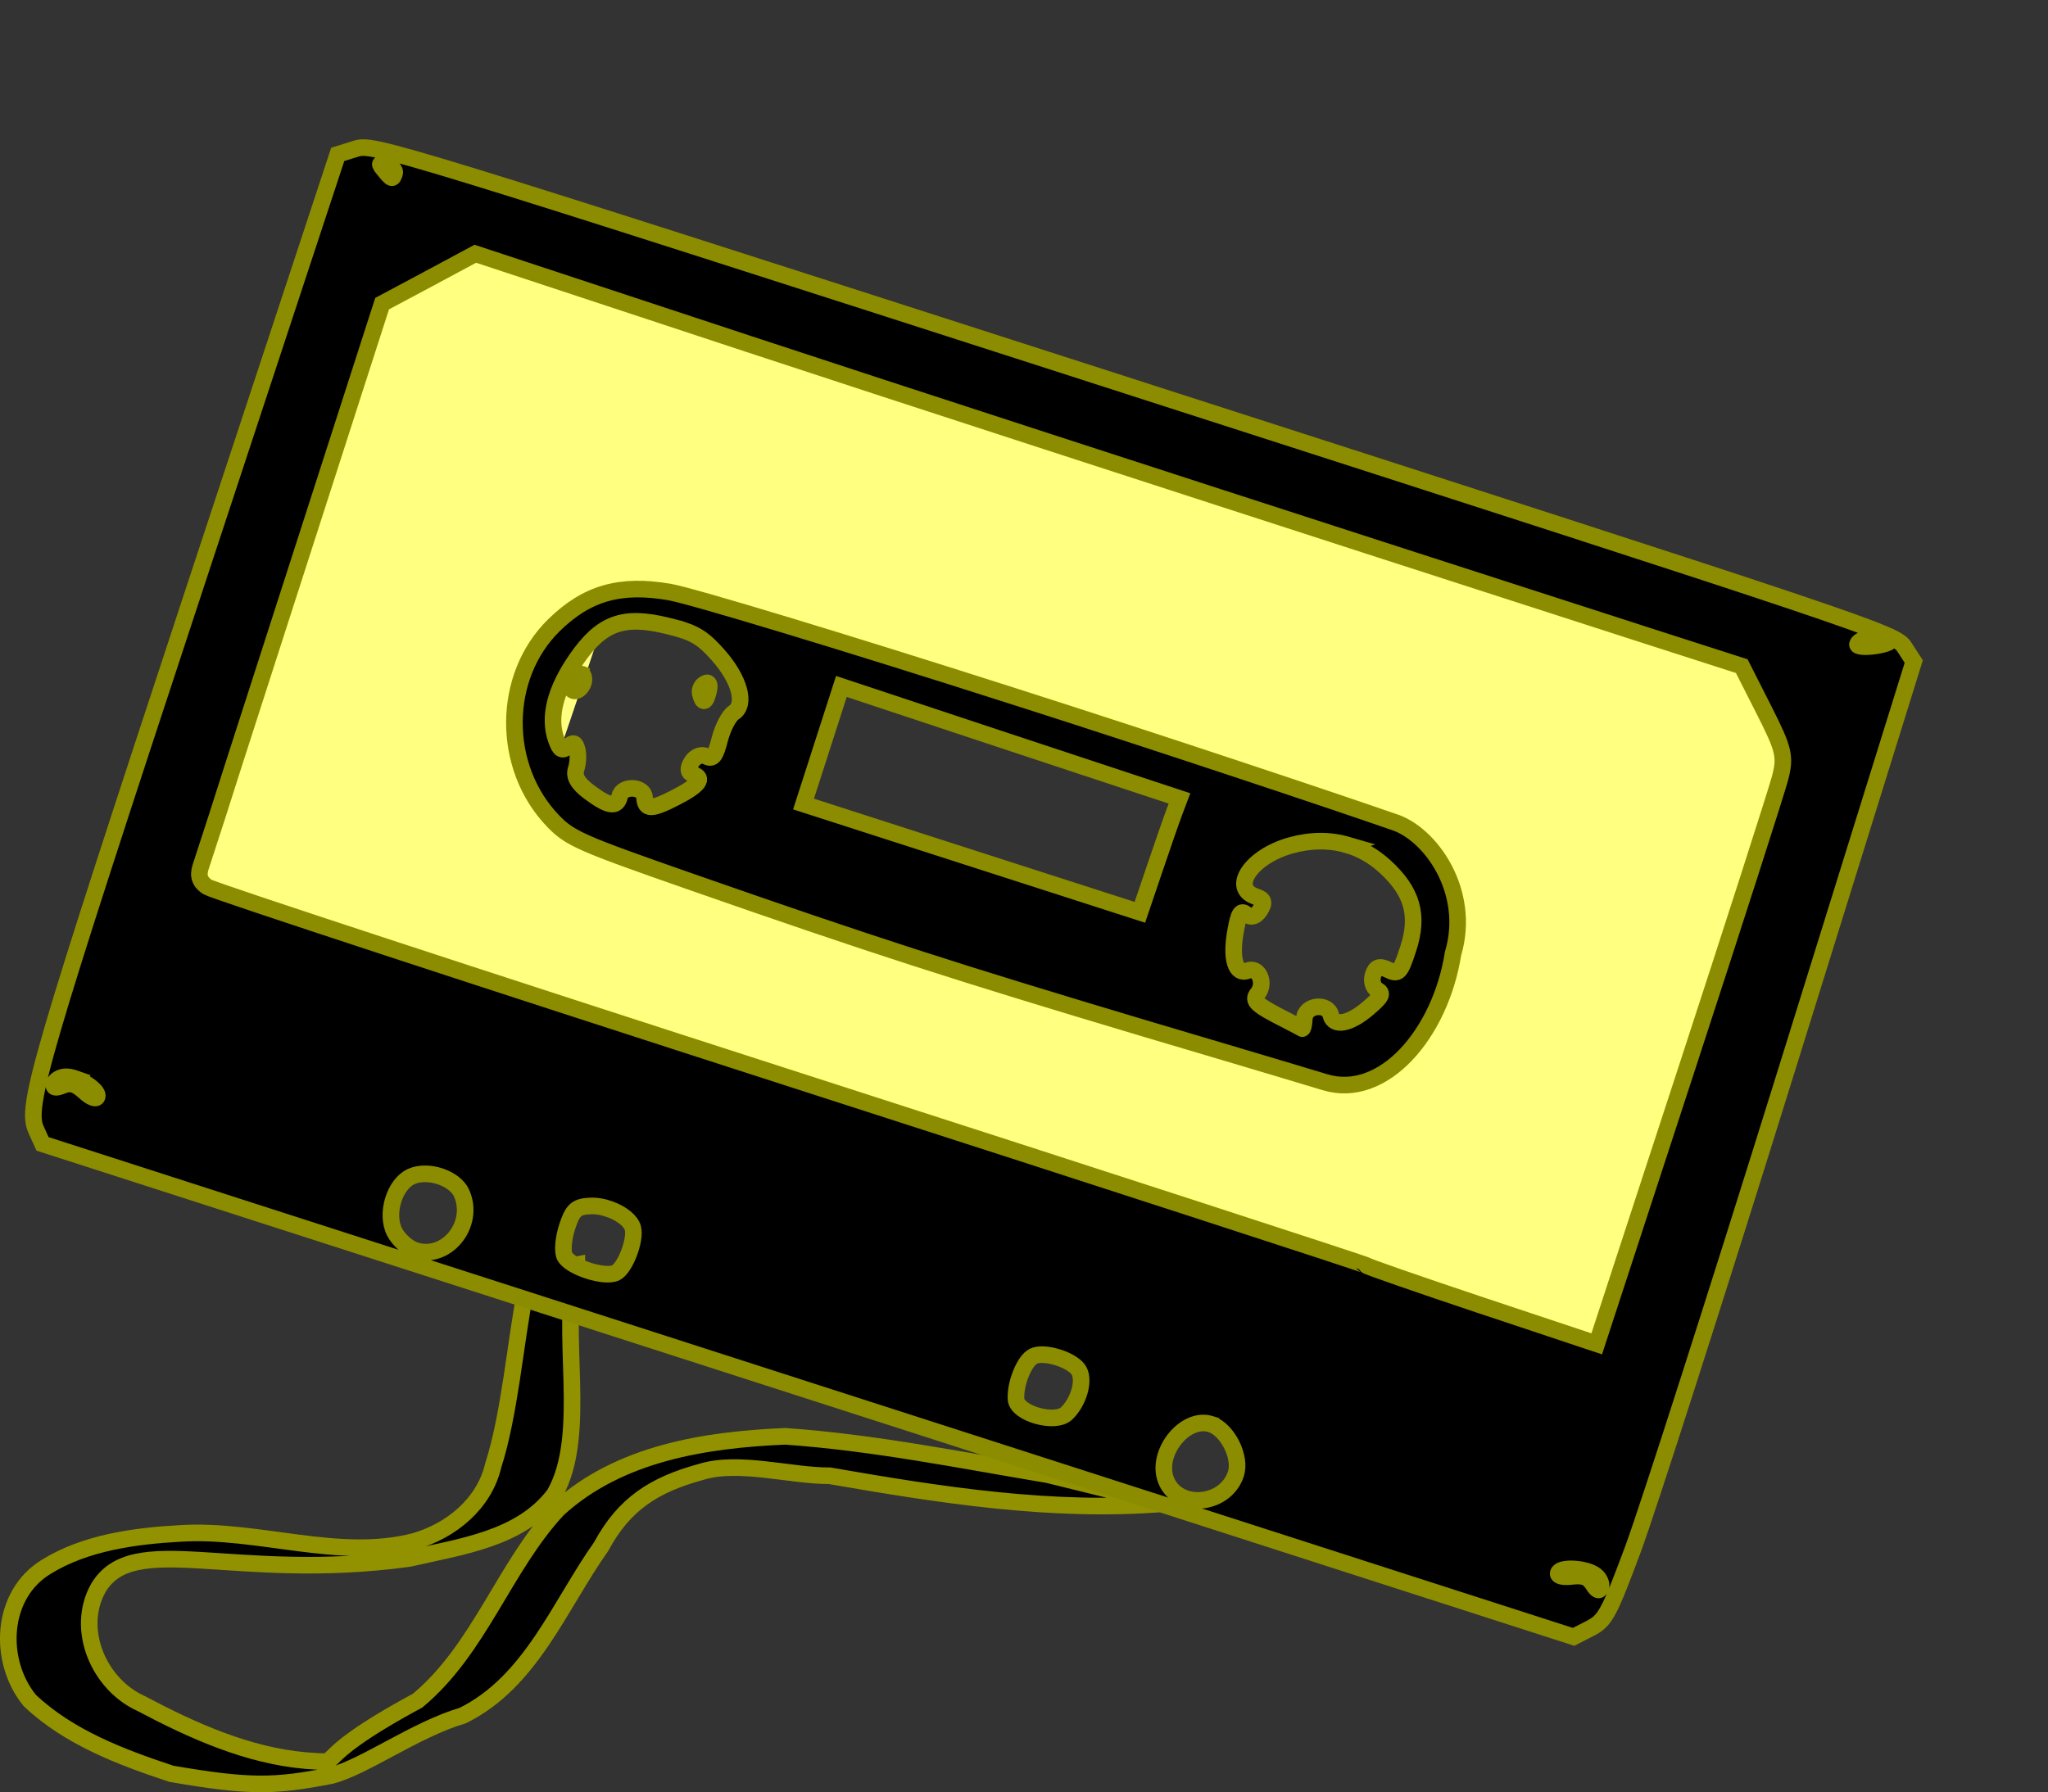 <?xml version="1.0" encoding="UTF-8" standalone="no"?>
<!-- Created with Inkscape (http://www.inkscape.org/) -->

<svg
   width="65.279mm"
   height="57.136mm"
   id="svg1901"
   sodipodi:version="0.32"
   inkscape:version="1.4 (e7c3feb100, 2024-10-09)"
   sodipodi:docname="loading.svg"
   inkscape:output_extension="org.inkscape.output.svg.inkscape"
   sodipodi:modified="true"
   version="1.1"
   xmlns:inkscape="http://www.inkscape.org/namespaces/inkscape"
   xmlns:sodipodi="http://sodipodi.sourceforge.net/DTD/sodipodi-0.dtd"
   xmlns="http://www.w3.org/2000/svg"
   xmlns:svg="http://www.w3.org/2000/svg"
   xmlns:rdf="http://www.w3.org/1999/02/22-rdf-syntax-ns#"
   xmlns:cc="http://creativecommons.org/ns#"
   xmlns:dc="http://purl.org/dc/elements/1.1/">
  <rect width="100%" height="100%" fill="#333333" stroke="none"/>
  <defs
     id="defs1903" />
  <sodipodi:namedview
     id="base"
     pagecolor="#ffffff"
     bordercolor="#666666"
     borderopacity="1.0"
     inkscape:pageopacity="0.0"
     inkscape:pageshadow="2"
     inkscape:zoom="2"
     inkscape:cx="91.75"
     inkscape:cy="61"
     inkscape:document-units="px"
     inkscape:current-layer="layer1"
     gridtolerance="10000"
     inkscape:window-width="1239"
     inkscape:window-height="761"
     inkscape:window-x="671"
     inkscape:window-y="198"
     inkscape:showpageshadow="2"
     inkscape:pagecheckerboard="0"
     inkscape:deskcolor="#d1d1d1"
     inkscape:window-maximized="0" />
  <g
     inkscape:label="Taso 1"
     inkscape:groupmode="layer"
     id="layer1"
     style="opacity:1"
     transform="translate(121.457,115.364)">
    <path
       style="color:#000000;display:inline;overflow:visible;visibility:visible;opacity:1;fill:#000000;fill-opacity:1;fill-rule:evenodd;stroke:#929200;stroke-width:2;stroke-linecap:butt;stroke-linejoin:miter;stroke-miterlimit:4;stroke-dasharray:none;stroke-dashoffset:0;stroke-opacity:1;marker:none;marker-start:none;marker-mid:none;marker-end:none;enable-background:accumulate"
       d="m -51.967,37.019 c -2.2,7.952 1.481,20.39 -2.694,27.669 -4.054,5.414 -11.36,6.318 -17.519,7.746 -21.194,2.906 -33.237,-3.532 -37.441,3.561 -2.794,5.016 0.106,11.651 5.184,13.919 6.173,3.277 12.847,6.276 19.874,6.875 5.35,0.327 -0.883,0.497 13.417,-7.233 7.467,-6.208 10.392,-16.064 16.898,-23.064 7.361,-6.752 17.777,-8.383 27.4,-8.782 10.634,0.742 21.12,2.872 31.61,4.624 4.717,1.159 9.433,2.318 14.15,3.477 -13.575,1.114 -27.084,-1.04 -40.419,-3.348 -4.773,0.013 -11.011,-1.889 -15.561,-0.446 -5.59,1.534 -9.202,3.836 -11.967,8.977 -5.037,7.108 -8.442,16.304 -16.684,20.368 -5.704,1.682 -11.772,6.169 -15.845,7.232 -6.819,1.322 -9.754,1.414 -19.254,-0.221 -6.061,-2.012 -12.352,-4.384 -17.049,-8.832 -3.881,-4.744 -3.556,-12.785 2.025,-16.132 4.675,-2.884 10.613,-3.697 16.071,-3.996 9.412,-0.602 19.157,3.335 28.279,0.937 4.38,-1.261 8.373,-4.513 9.454,-9.128 1.955,-6.062 2.651,-14.622 3.851,-20.867 3.284,-0.596 2.936,-2.741 6.22,-3.337 z"
       id="path10712"
       sodipodi:nodetypes="cccccccccccccccccccccccc" />
    <path
       style="color:#000000;display:inline;overflow:visible;visibility:visible;opacity:1;fill:#ffff80;fill-opacity:1;fill-rule:evenodd;stroke:none;stroke-width:23.203;stroke-linecap:butt;stroke-linejoin:miter;stroke-miterlimit:4;stroke-dasharray:none;stroke-dashoffset:0;stroke-opacity:1;marker:none;marker-start:none;marker-mid:none;marker-end:none;enable-background:accumulate"
       d="m -72.418,-89.221 -27.549,85.54 174.939,56.341 27.549,-85.54 z m 24.096,47.513 101.401,32.302 -6.181,22.5 -102.584,-33.038 z"
       id="rect9884"
       sodipodi:nodetypes="cccccccccc" />
    <path
       style="fill:#000000;stroke:#8c8c00;stroke-width:2;stroke-miterlimit:4;stroke-dasharray:none;stroke-opacity:1"
       d="m 15.206,-68.622 c -89.88,-28.947 -91.679,-29.489 -93.807,-28.814 l -2.17,0.677 -17.308,52.502 c -18.631,56.54 -20.289,62.228 -19.044,64.987 l 0.792,1.741 92.213,29.698 92.233,29.705 1.993,-1.022 c 1.829,-0.938 2.244,-1.726 5.152,-9.521 1.743,-4.673 10.078,-30.66 18.51,-57.749 l 15.325,-49.236 -1.126,-1.738 c -1.093,-1.673 -3.507,-2.483 -92.763,-31.228 z m 90.661,30.041 c 0.158,0.043 0.28,0.114 0.383,0.19 0.365,0.268 -0.395,0.645 -1.714,0.845 -1.319,0.201 -2.32,0.11 -2.219,-0.204 0.219,-0.681 2.447,-1.134 3.551,-0.831 z M -74.841,-95.471 c 0.621,0.194 1.039,0.632 0.925,0.986 -0.253,0.784 -0.325,0.761 -1.286,-0.414 -0.653,-0.798 -0.603,-0.873 0.361,-0.571 z m 10.646,10.683 32.864,10.85 c 18.067,5.965 52.397,17.106 76.277,24.832 29.934,9.685 43.427,14.008 43.427,14.008 l 2.685,5.301 c 2.419,4.77 2.615,5.608 1.914,8.247 -0.429,1.615 -5.56,17.594 -11.418,35.521 L 70.902,46.567 57.059,41.954 C 49.454,39.411 43.194,37.232 43.134,37.114 43.073,36.996 11.928,26.875 -26.068,14.627 -64.065,2.379 -95.737,-8.022 -96.465,-8.488 c -0.905,-0.58 -1.17,-1.328 -0.832,-2.375 1.893,-5.815 2.275,-6.973 3.813,-11.838 l 9.03,-28.038 9.03,-28.038 5.625,-3.002 z m 65.083,53.393 c -20.849,-6.675 -39.063,-12.182 -41.717,-12.637 -5.928,-1.016 -9.933,0.128 -13.889,4.001 -6.317,6.185 -6.367,17.118 -0.087,23.62 2.027,2.098 3.358,2.673 16.575,7.29 21.712,7.586 31.588,10.785 54.991,17.777 0,0 16.205,4.805 21.413,6.386 C 45.186,17.17 52.063,9.196 53.589,-0.447 55.843,-7.965 50.837,-14.996 46.355,-16.353 38.456,-19.102 17.923,-25.947 0.888,-31.396 Z m -39.927,-8.001 c 1.709,0.585 2.618,1.309 4.036,2.897 2.648,2.964 3.491,6.022 1.934,7.012 -0.559,0.356 -1.316,1.798 -1.677,3.209 -0.526,2.055 -0.84,2.454 -1.635,2.047 -0.569,-0.291 -1.316,-0.001 -1.749,0.679 -0.494,0.775 -0.448,1.298 0.142,1.488 1.419,0.457 0.737,1.35 -2.102,2.806 -2.911,1.493 -3.637,1.49 -3.72,-0.022 -0.075,-1.362 -2.677,-1.485 -2.993,-0.143 -0.33,1.4 -1.287,1.276 -3.658,-0.49 -1.392,-1.038 -1.878,-1.883 -1.591,-2.775 0.227,-0.706 0.285,-1.752 0.13,-2.332 -0.237,-0.887 -0.425,-0.948 -1.146,-0.369 -0.691,0.555 -0.944,0.377 -1.384,-0.867 -0.951,-2.684 -0.137,-5.965 2.426,-9.667 3.04,-4.39 5.637,-5.333 10.97,-4.031 0.797,0.194 1.446,0.366 2.016,0.56 z m 79.9,25.844 c 1.643,0.48 3.158,1.349 4.514,2.585 3.314,3.022 4.136,5.886 2.819,9.914 -0.967,2.958 -1.165,3.157 -2.438,2.542 -1.035,-0.499 -1.488,-0.339 -1.797,0.619 -0.227,0.704 -0.008,1.513 0.486,1.798 0.755,0.436 0.592,0.78 -1.066,2.208 C 41.147,8.035 39.22,8.399 38.867,6.968 38.48,5.402 35.77,5.736 35.679,7.361 35.637,8.115 35.512,8.669 35.397,8.579 35.283,8.489 34.498,8.066 33.658,7.642 29.853,5.719 29.339,5.248 30.059,4.353 31.061,3.109 30.175,1.068 28.862,1.594 c -1.448,0.58 -2.072,-1.409 -1.477,-4.713 0.403,-2.238 0.632,-2.617 1.328,-2.057 0.545,0.439 1.134,0.262 1.631,-0.517 0.583,-0.915 0.464,-1.315 -0.477,-1.618 -3.179,-1.024 -0.608,-4.843 4.164,-6.179 2.404,-0.673 4.718,-0.68 6.831,-0.063 z m -60.954,-19.098 20.362,6.757 20.369,6.737 -0.598,1.582 c -0.331,0.869 -1.406,3.957 -2.387,6.862 l -1.789,5.28 -20.26,-6.525 -20.26,-6.525 2.278,-7.075 z m -16.144,-0.43 c -0.078,-0.014 -0.179,0.025 -0.293,0.083 -0.421,0.216 -0.682,0.753 -0.569,1.214 0.31,1.256 0.66,1.145 1.012,-0.317 0.14,-0.583 0.084,-0.937 -0.15,-0.98 z m -15.162,-1.068 c -0.234,-0.083 -0.618,0.044 -0.978,0.351 -0.558,0.475 -0.645,1.005 -0.252,1.472 0.653,0.776 1.9,-0.713 1.405,-1.677 -0.039,-0.075 -0.097,-0.118 -0.175,-0.145 z m 3.488,64.524 c 1.338,0.498 2.464,1.36 2.694,2.243 0.371,1.422 -0.915,4.798 -2.042,5.376 -1.32,0.677 -5.493,-0.667 -6.17,-1.987 -0.288,-0.561 -0.157,-2.129 0.278,-3.482 0.671,-2.083 1.101,-2.486 2.758,-2.572 0.809,-0.042 1.679,0.123 2.482,0.422 z M 6.039,48.216 C 7.172,48.581 8.215,49.187 8.553,49.846 9.196,51.1 8.473,53.569 7.042,54.95 5.668,56.277 1.037,54.97 0.942,53.229 0.838,51.345 1.937,48.625 3.026,48.066 3.685,47.728 4.905,47.851 6.039,48.216 Z m 18.398,8.033 c 1.982,0.638 3.649,3.961 2.999,5.979 -1.213,3.766 -6.79,4.384 -8.351,0.926 -1.47,-3.257 2.158,-7.934 5.352,-6.906 z m -92.869,-29.865 c 1.16,0.387 2.178,1.115 2.585,2.03 1.679,3.779 -1.83,8.107 -5.592,6.895 -0.884,-0.285 -2,-1.283 -2.48,-2.218 -1.113,-2.171 -0.033,-5.764 2.022,-6.692 0.994,-0.449 2.305,-0.402 3.466,-0.015 z M -112.357,14.611 c 1.338,0.477 2.799,1.572 2.606,2.17 -0.118,0.365 -0.753,0.119 -1.555,-0.612 -1.037,-0.945 -1.652,-1.11 -2.605,-0.728 -0.888,0.356 -1.174,0.271 -1.004,-0.257 0.131,-0.408 0.724,-0.762 1.321,-0.795 0.352,-0.019 0.791,0.062 1.238,0.221 z M 69.651,73.938 c 0.455,0.131 0.859,0.321 1.134,0.543 0.466,0.375 0.74,1.008 0.609,1.416 -0.17,0.528 -0.452,0.429 -0.965,-0.377 -0.551,-0.867 -1.147,-1.091 -2.54,-0.929 -1.078,0.126 -1.738,-0.046 -1.62,-0.411 0.193,-0.598 2.018,-0.635 3.383,-0.241 z"
       id="path9498"
       sodipodi:nodetypes="cccccccccscccccsssccsscccsccscccszscccccccsssscsccccssssssssssssssssccsssssssssssssssssccccccccccccsssccsssccsssssccssssccssccssssccsssssccsssssc" />
    <path
       style="opacity:1;fill:none;stroke:none;stroke-opacity:1"
       d="m 31.379,-86.407 c -89.88,-28.947 -91.679,-29.489 -93.807,-28.814 l -2.17,0.676 -17.308,52.502 C -100.537,-5.502 -102.195,0.186 -100.95,2.944 l 0.792,1.741 92.213,29.698 92.233,29.705 1.993,-1.022 c 1.829,-0.938 2.244,-1.726 5.152,-9.521 1.743,-4.673 10.078,-30.66 18.51,-57.749 l 15.325,-49.236 -1.126,-1.738 c -1.093,-1.673 -3.507,-2.483 -92.763,-31.228 z m 90.661,30.041 c 0.158,0.043 0.28,0.114 0.383,0.19 0.365,0.268 -0.395,0.645 -1.714,0.845 -1.319,0.201 -2.32,0.11 -2.219,-0.204 0.219,-0.681 2.447,-1.134 3.551,-0.831 z M -58.669,-113.256 c 0.621,0.194 1.039,0.632 0.925,0.986 -0.253,0.784 -0.325,0.761 -1.286,-0.414 -0.653,-0.798 -0.603,-0.873 0.361,-0.571 z m 10.646,10.683 32.864,10.85 c 18.067,5.965 52.397,17.106 76.277,24.832 29.934,9.685 43.427,14.008 43.427,14.008 l 2.685,5.301 c 2.419,4.77 2.615,5.608 1.914,8.247 -0.429,1.615 -5.56,17.594 -11.418,35.521 L 87.074,28.782 73.231,24.169 C 65.626,21.626 59.366,19.447 59.306,19.329 59.245,19.211 28.1,9.09 -9.896,-3.158 -47.893,-15.406 -79.565,-25.807 -80.293,-26.273 c -0.905,-0.58 -1.17,-1.328 -0.832,-2.375 1.893,-5.815 2.275,-6.973 3.813,-11.838 l 9.03,-28.038 9.03,-28.038 5.625,-3.002 z m 65.083,53.393 c -20.849,-6.675 -39.063,-12.182 -41.717,-12.637 -5.928,-1.016 -9.933,0.128 -13.889,4.001 -6.317,6.185 -6.367,17.118 -0.087,23.62 2.027,2.098 3.358,2.673 16.575,7.29 21.712,7.586 31.588,10.785 54.991,17.777 0,0 16.205,4.805 21.413,6.386 7.011,2.129 13.889,-5.846 15.414,-15.489 2.254,-7.518 -2.752,-14.548 -7.234,-15.906 -7.899,-2.749 -28.432,-9.594 -45.467,-15.042 z m -39.927,-8.001 c 1.709,0.585 2.618,1.309 4.036,2.897 2.648,2.964 3.491,6.022 1.934,7.012 -0.559,0.356 -1.316,1.798 -1.677,3.209 -0.526,2.055 -0.84,2.454 -1.635,2.047 -0.569,-0.291 -1.316,-0.001 -1.749,0.679 -0.494,0.775 -0.448,1.298 0.142,1.488 1.419,0.457 0.737,1.35 -2.102,2.806 -2.911,1.493 -3.637,1.49 -3.72,-0.022 -0.075,-1.362 -2.677,-1.485 -2.993,-0.143 -0.33,1.4 -1.287,1.276 -3.658,-0.49 -1.392,-1.038 -1.878,-1.883 -1.591,-2.775 0.227,-0.706 0.285,-1.752 0.13,-2.332 -0.237,-0.887 -0.425,-0.948 -1.146,-0.369 -0.691,0.555 -0.944,0.377 -1.384,-0.867 -0.951,-2.684 -0.137,-5.965 2.426,-9.667 3.04,-4.39 5.637,-5.333 10.97,-4.031 0.797,0.194 1.446,0.366 2.016,0.56 z m 79.9,25.844 c 1.643,0.48 3.158,1.349 4.514,2.585 3.314,3.022 4.136,5.886 2.819,9.914 -0.967,2.958 -1.165,3.157 -2.438,2.542 -1.035,-0.499 -1.488,-0.339 -1.797,0.619 -0.227,0.704 -0.008,1.513 0.486,1.798 0.755,0.436 0.592,0.78 -1.066,2.208 -2.231,1.921 -4.159,2.285 -4.512,0.854 -0.387,-1.566 -3.097,-1.232 -3.188,0.393 -0.042,0.754 -0.167,1.308 -0.281,1.218 -0.114,-0.09 -0.9,-0.513 -1.739,-0.937 -3.806,-1.923 -4.32,-2.394 -3.599,-3.289 1.002,-1.244 0.116,-3.285 -1.197,-2.759 -1.448,0.58 -2.072,-1.409 -1.477,-4.713 0.403,-2.238 0.632,-2.617 1.328,-2.057 0.545,0.439 1.134,0.262 1.631,-0.517 0.583,-0.915 0.464,-1.315 -0.477,-1.618 -3.179,-1.024 -0.608,-4.843 4.164,-6.179 2.404,-0.673 4.718,-0.68 6.831,-0.063 z M -3.92,-50.436 l 20.362,6.757 20.369,6.737 -0.598,1.582 c -0.331,0.869 -1.406,3.957 -2.387,6.862 l -1.789,5.28 -20.259,-6.525 -20.26,-6.525 2.278,-7.075 z M -20.064,-50.866 c -0.078,-0.014 -0.179,0.025 -0.293,0.083 -0.421,0.216 -0.682,0.753 -0.569,1.214 0.31,1.256 0.66,1.145 1.012,-0.317 0.14,-0.583 0.084,-0.937 -0.15,-0.98 z m -15.162,-1.068 c -0.234,-0.083 -0.618,0.044 -0.978,0.351 -0.558,0.475 -0.645,1.005 -0.252,1.472 0.653,0.776 1.9,-0.713 1.405,-1.677 -0.039,-0.075 -0.097,-0.118 -0.175,-0.145 z m 3.488,64.524 c 1.338,0.498 2.464,1.36 2.694,2.243 0.371,1.422 -0.915,4.798 -2.042,5.376 -1.32,0.677 -5.493,-0.667 -6.17,-1.987 -0.288,-0.561 -0.157,-2.129 0.278,-3.482 0.671,-2.083 1.101,-2.486 2.758,-2.572 0.809,-0.042 1.679,0.123 2.482,0.422 z M 22.211,30.431 c 1.134,0.365 2.176,0.971 2.514,1.63 0.643,1.254 -0.08,3.722 -1.511,5.104 -1.375,1.327 -6.005,0.02 -6.101,-1.721 -0.103,-1.884 0.995,-4.604 2.084,-5.163 0.659,-0.338 1.88,-0.215 3.013,0.15 z m 18.398,8.033 c 1.982,0.638 3.649,3.961 2.999,5.979 -1.213,3.766 -6.79,4.384 -8.351,0.926 -1.47,-3.257 2.158,-7.934 5.352,-6.906 z M -52.259,8.599 c 1.16,0.387 2.178,1.115 2.585,2.03 1.679,3.779 -1.83,8.107 -5.592,6.895 -0.884,-0.285 -2,-1.283 -2.48,-2.218 -1.113,-2.171 -0.033,-5.764 2.022,-6.692 0.994,-0.449 2.305,-0.402 3.466,-0.015 z M -96.184,-3.174 c 1.338,0.477 2.799,1.572 2.606,2.17 -0.118,0.365 -0.753,0.119 -1.555,-0.612 -1.037,-0.945 -1.652,-1.11 -2.605,-0.728 -0.888,0.356 -1.174,0.271 -1.004,-0.257 0.131,-0.408 0.724,-0.762 1.321,-0.795 0.352,-0.019 0.791,0.062 1.238,0.221 z M 85.823,56.153 c 0.455,0.131 0.859,0.321 1.134,0.543 0.466,0.375 0.74,1.008 0.609,1.416 -0.17,0.528 -0.452,0.429 -0.965,-0.377 -0.551,-0.867 -1.147,-1.091 -2.54,-0.929 -1.078,0.126 -1.738,-0.046 -1.62,-0.411 0.193,-0.598 2.018,-0.635 3.383,-0.241 z"
       id="path3264"
       sodipodi:nodetypes="cccccccccscccccsssccsscccsccscccszscccccccsssscsccccssssssssssssssssccsssssssssssssssssccccccccccccsssccsssccsssssccssssccssccssssccsssssccsssssc" />
  </g>
</svg>

